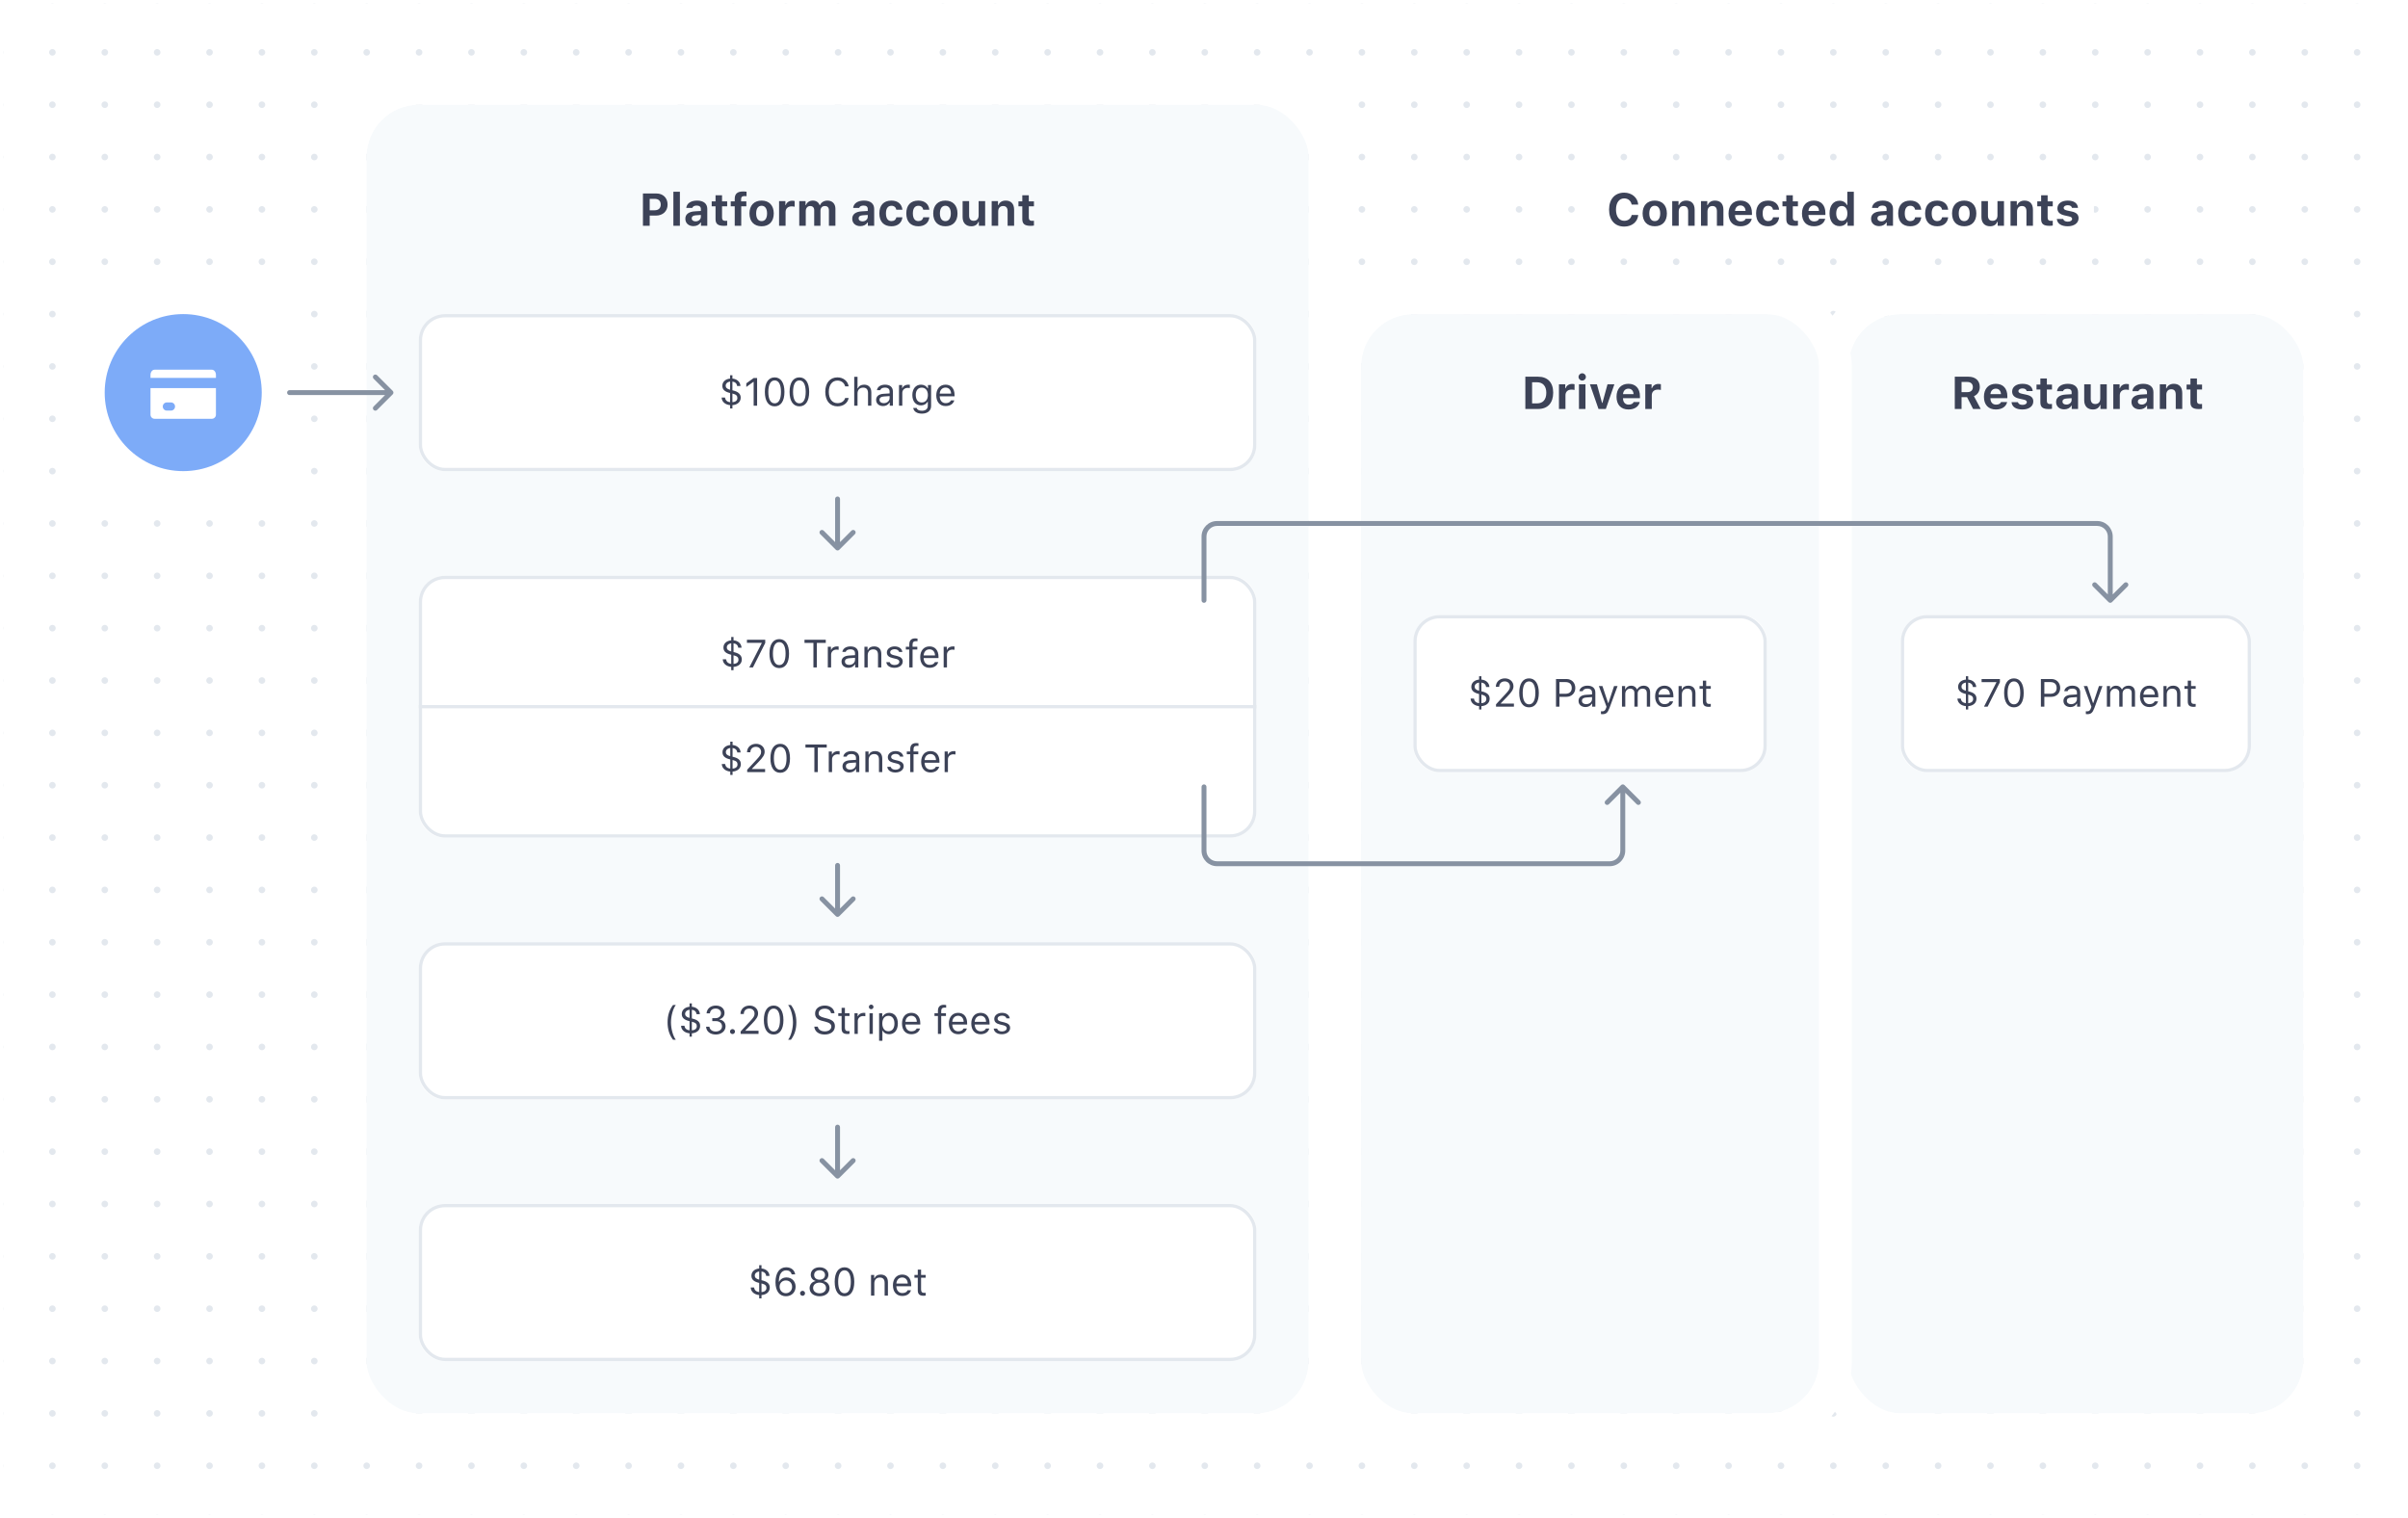 <svg width="736" height="464" viewBox="0 0 736 464" fill="none" xmlns="http://www.w3.org/2000/svg">
<rect x="0" y="0" width="736" height="464" fill="#333333" stroke="none"/>
<g clip-path="url(#clip0)">
<path d="M0 0H736V464H0V0Z" fill="white"/>
<path d="M0 0L736 -6.43432e-05" stroke="#E3E8EE" stroke-width="2" stroke-linecap="round" stroke-linejoin="round" stroke-dasharray="0.01 16"/>
<path d="M0 16L736 16" stroke="#E3E8EE" stroke-width="2" stroke-linecap="round" stroke-linejoin="round" stroke-dasharray="0.01 16"/>
<path d="M0 32L736 32" stroke="#E3E8EE" stroke-width="2" stroke-linecap="round" stroke-linejoin="round" stroke-dasharray="0.01 16"/>
<path d="M0 48L736 48" stroke="#E3E8EE" stroke-width="2" stroke-linecap="round" stroke-linejoin="round" stroke-dasharray="0.01 16"/>
<path d="M0 64L736 64" stroke="#E3E8EE" stroke-width="2" stroke-linecap="round" stroke-linejoin="round" stroke-dasharray="0.01 16"/>
<path d="M0 80L736 80" stroke="#E3E8EE" stroke-width="2" stroke-linecap="round" stroke-linejoin="round" stroke-dasharray="0.01 16"/>
<path d="M0 96L736 96" stroke="#E3E8EE" stroke-width="2" stroke-linecap="round" stroke-linejoin="round" stroke-dasharray="0.01 16"/>
<path d="M0 112L736 112" stroke="#E3E8EE" stroke-width="2" stroke-linecap="round" stroke-linejoin="round" stroke-dasharray="0.01 16"/>
<path d="M0 128L736 128" stroke="#E3E8EE" stroke-width="2" stroke-linecap="round" stroke-linejoin="round" stroke-dasharray="0.01 16"/>
<path d="M0 144L736 144" stroke="#E3E8EE" stroke-width="2" stroke-linecap="round" stroke-linejoin="round" stroke-dasharray="0.01 16"/>
<path d="M0 160L736 160" stroke="#E3E8EE" stroke-width="2" stroke-linecap="round" stroke-linejoin="round" stroke-dasharray="0.01 16"/>
<path d="M0 176L736 176" stroke="#E3E8EE" stroke-width="2" stroke-linecap="round" stroke-linejoin="round" stroke-dasharray="0.01 16"/>
<path d="M0 192L736 192" stroke="#E3E8EE" stroke-width="2" stroke-linecap="round" stroke-linejoin="round" stroke-dasharray="0.01 16"/>
<path d="M0 208L736 208" stroke="#E3E8EE" stroke-width="2" stroke-linecap="round" stroke-linejoin="round" stroke-dasharray="0.01 16"/>
<path d="M0 224L736 224" stroke="#E3E8EE" stroke-width="2" stroke-linecap="round" stroke-linejoin="round" stroke-dasharray="0.01 16"/>
<path d="M0 240L736 240" stroke="#E3E8EE" stroke-width="2" stroke-linecap="round" stroke-linejoin="round" stroke-dasharray="0.01 16"/>
<path d="M0 256L736 256" stroke="#E3E8EE" stroke-width="2" stroke-linecap="round" stroke-linejoin="round" stroke-dasharray="0.01 16"/>
<path d="M0 272L736 272" stroke="#E3E8EE" stroke-width="2" stroke-linecap="round" stroke-linejoin="round" stroke-dasharray="0.01 16"/>
<path d="M0 288L736 288" stroke="#E3E8EE" stroke-width="2" stroke-linecap="round" stroke-linejoin="round" stroke-dasharray="0.01 16"/>
<path d="M0 304L736 304" stroke="#E3E8EE" stroke-width="2" stroke-linecap="round" stroke-linejoin="round" stroke-dasharray="0.01 16"/>
<path d="M0 320L736 320" stroke="#E3E8EE" stroke-width="2" stroke-linecap="round" stroke-linejoin="round" stroke-dasharray="0.01 16"/>
<path d="M0 336L736 336" stroke="#E3E8EE" stroke-width="2" stroke-linecap="round" stroke-linejoin="round" stroke-dasharray="0.01 16"/>
<path d="M0 352L736 352" stroke="#E3E8EE" stroke-width="2" stroke-linecap="round" stroke-linejoin="round" stroke-dasharray="0.01 16"/>
<path d="M0 368L736 368" stroke="#E3E8EE" stroke-width="2" stroke-linecap="round" stroke-linejoin="round" stroke-dasharray="0.01 16"/>
<path d="M0 384L736 384" stroke="#E3E8EE" stroke-width="2" stroke-linecap="round" stroke-linejoin="round" stroke-dasharray="0.01 16"/>
<path d="M0 400L736 400" stroke="#E3E8EE" stroke-width="2" stroke-linecap="round" stroke-linejoin="round" stroke-dasharray="0.01 16"/>
<path d="M0 416L736 416" stroke="#E3E8EE" stroke-width="2" stroke-linecap="round" stroke-linejoin="round" stroke-dasharray="0.01 16"/>
<path d="M0 432L736 432" stroke="#E3E8EE" stroke-width="2" stroke-linecap="round" stroke-linejoin="round" stroke-dasharray="0.01 16"/>
<path d="M0 448L736 448" stroke="#E3E8EE" stroke-width="2" stroke-linecap="round" stroke-linejoin="round" stroke-dasharray="0.01 16"/>
<path d="M0 464L736 464" stroke="#E3E8EE" stroke-width="2" stroke-linecap="round" stroke-linejoin="round" stroke-dasharray="0.01 16"/>
<rect x="0.5" y="0.5" width="735" height="463" stroke="white"/>
</g>
<path d="M112 48C112 39.163 119.163 32 128 32H384C392.837 32 400 39.163 400 48V416C400 424.837 392.837 432 384 432H128C119.163 432 112 424.837 112 416V48Z" fill="#F7FAFC"/>
<rect x="107" y="27" width="298" height="410" rx="21" stroke="white" stroke-width="10"/>
<path d="M565 112C565 103.163 572.163 96 581 96H688C696.837 96 704 103.163 704 112V416C704 424.837 696.837 432 688 432H581C572.163 432 565 424.837 565 416V112Z" fill="#F7FAFC"/>
<rect x="560" y="91" width="149" height="346" rx="21" stroke="white" stroke-width="10"/>
<path d="M416 112C416 103.163 423.163 96 432 96H540C548.837 96 556 103.163 556 112V416C556 424.837 548.837 432 540 432H432C423.163 432 416 424.837 416 416V112Z" fill="#F7FAFC"/>
<rect x="411" y="91" width="150" height="346" rx="21" stroke="white" stroke-width="10"/>
<rect x="193" y="52" width="126" height="24" fill="#F7FAFC"/>
<path d="M196.514 59.136V69H198.578V65.89H200.526C202.604 65.89 204.047 64.536 204.047 62.526C204.047 60.489 202.659 59.136 200.629 59.136H196.514ZM198.578 60.776H200.082C201.271 60.776 201.948 61.385 201.948 62.533C201.948 63.654 201.258 64.269 200.075 64.269H198.578V60.776ZM205.817 69H207.807V58.596H205.817V69ZM211.942 69.116C212.92 69.116 213.74 68.699 214.13 68.002H214.253V69H216.181V63.859C216.181 62.253 215.053 61.31 213.057 61.31C211.163 61.31 209.885 62.178 209.755 63.559H211.587C211.751 63.087 212.229 62.834 212.947 62.834C213.768 62.834 214.219 63.21 214.219 63.859V64.481L212.394 64.591C210.521 64.7 209.475 65.493 209.475 66.853C209.475 68.228 210.493 69.116 211.942 69.116ZM212.599 67.66C211.908 67.66 211.423 67.311 211.423 66.731C211.423 66.177 211.84 65.856 212.694 65.801L214.219 65.698V66.259C214.219 67.052 213.521 67.66 212.599 67.66ZM218.703 59.676V61.542H217.527V63.053H218.703V66.97C218.703 68.433 219.428 69.027 221.26 69.027C221.643 69.027 222.012 68.986 222.258 68.939V67.469C222.066 67.489 221.93 67.503 221.67 67.503C220.993 67.503 220.692 67.189 220.692 66.512V63.053H222.258V61.542H220.692V59.676H218.703ZM224.568 69H226.558V63.053H228.116V61.542H226.517V60.906C226.517 60.25 226.804 59.929 227.583 59.929C227.843 59.929 228.048 59.949 228.178 59.97V58.596C227.891 58.555 227.556 58.52 227.152 58.52C225.334 58.52 224.568 59.273 224.568 60.77V61.542H223.352V63.053H224.568V69ZM232.785 69.157C235.103 69.157 236.497 67.694 236.497 65.233C236.497 62.793 235.082 61.31 232.785 61.31C230.488 61.31 229.073 62.8 229.073 65.233C229.073 67.688 230.468 69.157 232.785 69.157ZM232.785 67.585C231.719 67.585 231.117 66.724 231.117 65.233C231.117 63.757 231.726 62.889 232.785 62.889C233.838 62.889 234.453 63.757 234.453 65.233C234.453 66.724 233.845 67.585 232.785 67.585ZM238.124 69H240.113V64.789C240.113 63.73 240.858 63.08 241.945 63.08C242.267 63.08 242.731 63.135 242.889 63.19V61.44C242.718 61.385 242.383 61.351 242.109 61.351C241.152 61.351 240.373 61.918 240.175 62.67H240.052V61.474H238.124V69ZM244.29 69H246.279V64.461C246.279 63.6 246.833 62.971 247.612 62.971C248.392 62.971 248.856 63.435 248.856 64.242V69H250.771V64.372C250.771 63.559 251.29 62.971 252.097 62.971C252.938 62.971 253.354 63.422 253.354 64.331V69H255.344V63.832C255.344 62.28 254.407 61.31 252.903 61.31C251.851 61.31 250.982 61.863 250.634 62.697H250.511C250.21 61.836 249.485 61.31 248.426 61.31C247.435 61.31 246.648 61.836 246.341 62.697H246.218V61.474H244.29V69ZM262.952 69.116C263.93 69.116 264.75 68.699 265.14 68.002H265.263V69H267.19V63.859C267.19 62.253 266.062 61.31 264.066 61.31C262.173 61.31 260.895 62.178 260.765 63.559H262.597C262.761 63.087 263.239 62.834 263.957 62.834C264.777 62.834 265.229 63.21 265.229 63.859V64.481L263.403 64.591C261.53 64.7 260.484 65.493 260.484 66.853C260.484 68.228 261.503 69.116 262.952 69.116ZM263.608 67.66C262.918 67.66 262.433 67.311 262.433 66.731C262.433 66.177 262.85 65.856 263.704 65.801L265.229 65.698V66.259C265.229 67.052 264.531 67.66 263.608 67.66ZM275.817 64.099C275.653 62.417 274.457 61.31 272.461 61.31C270.103 61.31 268.776 62.738 268.776 65.22C268.776 67.728 270.109 69.157 272.461 69.157C274.423 69.157 275.653 68.077 275.817 66.423H273.958C273.808 67.175 273.274 67.578 272.461 67.578C271.395 67.578 270.786 66.737 270.786 65.22C270.786 63.723 271.388 62.895 272.461 62.895C273.309 62.895 273.821 63.374 273.958 64.099H275.817ZM284.048 64.099C283.884 62.417 282.688 61.31 280.691 61.31C278.333 61.31 277.007 62.738 277.007 65.22C277.007 67.728 278.34 69.157 280.691 69.157C282.653 69.157 283.884 68.077 284.048 66.423H282.188C282.038 67.175 281.505 67.578 280.691 67.578C279.625 67.578 279.017 66.737 279.017 65.22C279.017 63.723 279.618 62.895 280.691 62.895C281.539 62.895 282.052 63.374 282.188 64.099H284.048ZM288.949 69.157C291.267 69.157 292.661 67.694 292.661 65.233C292.661 62.793 291.246 61.31 288.949 61.31C286.652 61.31 285.237 62.8 285.237 65.233C285.237 67.688 286.632 69.157 288.949 69.157ZM288.949 67.585C287.883 67.585 287.281 66.724 287.281 65.233C287.281 63.757 287.89 62.889 288.949 62.889C290.002 62.889 290.617 63.757 290.617 65.233C290.617 66.724 290.009 67.585 288.949 67.585ZM301.11 61.474H299.121V65.821C299.121 66.853 298.588 67.489 297.597 67.489C296.681 67.489 296.209 66.949 296.209 65.883V61.474H294.22V66.375C294.22 68.125 295.231 69.157 296.858 69.157C298 69.157 298.704 68.665 299.06 67.79H299.183V69H301.11V61.474ZM303.106 69H305.096V64.645C305.096 63.627 305.663 62.971 306.586 62.971C307.529 62.971 307.974 63.524 307.974 64.584V69H309.963V64.133C309.963 62.335 309.061 61.31 307.386 61.31C306.271 61.31 305.506 61.836 305.157 62.684H305.034V61.474H303.106V69ZM312.465 59.676V61.542H311.289V63.053H312.465V66.97C312.465 68.433 313.189 69.027 315.021 69.027C315.404 69.027 315.773 68.986 316.02 68.939V67.469C315.828 67.489 315.691 67.503 315.432 67.503C314.755 67.503 314.454 67.189 314.454 66.512V63.053H316.02V61.542H314.454V59.676H312.465Z" fill="#3C4257"/>
<rect x="193" y="52" width="126" height="24" stroke="#F7FAFC" stroke-width="4"/>
<rect x="489" y="52" width="149" height="24" fill="white"/>
<path d="M496.439 69.253C498.818 69.253 500.555 67.811 500.726 65.705H498.716C498.518 66.792 497.629 67.489 496.446 67.489C494.888 67.489 493.924 66.177 493.924 64.064C493.924 61.952 494.888 60.64 496.439 60.64C497.615 60.64 498.511 61.392 498.709 62.533H500.719C500.568 60.414 498.777 58.883 496.439 58.883C493.575 58.883 491.812 60.858 491.812 64.064C491.812 67.27 493.582 69.253 496.439 69.253ZM505.771 69.157C508.088 69.157 509.482 67.694 509.482 65.233C509.482 62.793 508.067 61.31 505.771 61.31C503.474 61.31 502.059 62.8 502.059 65.233C502.059 67.688 503.453 69.157 505.771 69.157ZM505.771 67.585C504.704 67.585 504.103 66.724 504.103 65.233C504.103 63.757 504.711 62.889 505.771 62.889C506.823 62.889 507.438 63.757 507.438 65.233C507.438 66.724 506.83 67.585 505.771 67.585ZM511.109 69H513.099V64.645C513.099 63.627 513.666 62.971 514.589 62.971C515.532 62.971 515.977 63.524 515.977 64.584V69H517.966V64.133C517.966 62.335 517.063 61.31 515.389 61.31C514.274 61.31 513.509 61.836 513.16 62.684H513.037V61.474H511.109V69ZM519.9 69H521.89V64.645C521.89 63.627 522.457 62.971 523.38 62.971C524.323 62.971 524.768 63.524 524.768 64.584V69H526.757V64.133C526.757 62.335 525.854 61.31 524.18 61.31C523.065 61.31 522.3 61.836 521.951 62.684H521.828V61.474H519.9V69ZM533.565 66.874C533.354 67.387 532.813 67.674 532.027 67.674C530.988 67.674 530.332 66.956 530.305 65.808V65.705H535.479V65.11C535.479 62.731 534.167 61.31 531.945 61.31C529.703 61.31 528.322 62.827 528.322 65.274C528.322 67.708 529.676 69.157 531.973 69.157C533.818 69.157 535.124 68.275 535.418 66.874H533.565ZM531.952 62.793C532.882 62.793 533.483 63.435 533.524 64.468H530.312C530.38 63.456 531.029 62.793 531.952 62.793ZM543.785 64.099C543.621 62.417 542.425 61.31 540.429 61.31C538.07 61.31 536.744 62.738 536.744 65.22C536.744 67.728 538.077 69.157 540.429 69.157C542.391 69.157 543.621 68.077 543.785 66.423H541.926C541.775 67.175 541.242 67.578 540.429 67.578C539.362 67.578 538.754 66.737 538.754 65.22C538.754 63.723 539.355 62.895 540.429 62.895C541.276 62.895 541.789 63.374 541.926 64.099H543.785ZM545.979 59.676V61.542H544.804V63.053H545.979V66.97C545.979 68.433 546.704 69.027 548.536 69.027C548.919 69.027 549.288 68.986 549.534 68.939V67.469C549.343 67.489 549.206 67.503 548.946 67.503C548.27 67.503 547.969 67.189 547.969 66.512V63.053H549.534V61.542H547.969V59.676H545.979ZM556.015 66.874C555.803 67.387 555.263 67.674 554.477 67.674C553.438 67.674 552.781 66.956 552.754 65.808V65.705H557.929V65.11C557.929 62.731 556.616 61.31 554.395 61.31C552.152 61.31 550.771 62.827 550.771 65.274C550.771 67.708 552.125 69.157 554.422 69.157C556.268 69.157 557.573 68.275 557.867 66.874H556.015ZM554.401 62.793C555.331 62.793 555.933 63.435 555.974 64.468H552.761C552.829 63.456 553.479 62.793 554.401 62.793ZM562.263 69.116C563.309 69.116 564.163 68.631 564.566 67.817H564.689V69H566.617V58.596H564.628V62.677H564.512C564.122 61.843 563.281 61.351 562.263 61.351C560.369 61.351 559.193 62.834 559.193 65.227C559.193 67.626 560.362 69.116 562.263 69.116ZM562.939 62.964C563.999 62.964 564.648 63.832 564.648 65.24C564.648 66.648 564.006 67.51 562.939 67.51C561.873 67.51 561.237 66.655 561.237 65.233C561.237 63.818 561.88 62.964 562.939 62.964ZM574.355 69.116C575.333 69.116 576.153 68.699 576.543 68.002H576.666V69H578.594V63.859C578.594 62.253 577.466 61.31 575.47 61.31C573.576 61.31 572.298 62.178 572.168 63.559H574C574.164 63.087 574.643 62.834 575.36 62.834C576.181 62.834 576.632 63.21 576.632 63.859V64.481L574.807 64.591C572.934 64.7 571.888 65.493 571.888 66.853C571.888 68.228 572.906 69.116 574.355 69.116ZM575.012 67.66C574.321 67.66 573.836 67.311 573.836 66.731C573.836 66.177 574.253 65.856 575.107 65.801L576.632 65.698V66.259C576.632 67.052 575.935 67.66 575.012 67.66ZM587.221 64.099C587.057 62.417 585.86 61.31 583.864 61.31C581.506 61.31 580.18 62.738 580.18 65.22C580.18 67.728 581.513 69.157 583.864 69.157C585.826 69.157 587.057 68.077 587.221 66.423H585.361C585.211 67.175 584.678 67.578 583.864 67.578C582.798 67.578 582.189 66.737 582.189 65.22C582.189 63.723 582.791 62.895 583.864 62.895C584.712 62.895 585.225 63.374 585.361 64.099H587.221ZM595.451 64.099C595.287 62.417 594.091 61.31 592.095 61.31C589.736 61.31 588.41 62.738 588.41 65.22C588.41 67.728 589.743 69.157 592.095 69.157C594.057 69.157 595.287 68.077 595.451 66.423H593.592C593.441 67.175 592.908 67.578 592.095 67.578C591.028 67.578 590.42 66.737 590.42 65.22C590.42 63.723 591.021 62.895 592.095 62.895C592.942 62.895 593.455 63.374 593.592 64.099H595.451ZM600.353 69.157C602.67 69.157 604.064 67.694 604.064 65.233C604.064 62.793 602.649 61.31 600.353 61.31C598.056 61.31 596.641 62.8 596.641 65.233C596.641 67.688 598.035 69.157 600.353 69.157ZM600.353 67.585C599.286 67.585 598.685 66.724 598.685 65.233C598.685 63.757 599.293 62.889 600.353 62.889C601.405 62.889 602.021 63.757 602.021 65.233C602.021 66.724 601.412 67.585 600.353 67.585ZM612.514 61.474H610.524V65.821C610.524 66.853 609.991 67.489 609 67.489C608.084 67.489 607.612 66.949 607.612 65.883V61.474H605.623V66.375C605.623 68.125 606.635 69.157 608.262 69.157C609.403 69.157 610.107 68.665 610.463 67.79H610.586V69H612.514V61.474ZM614.51 69H616.499V64.645C616.499 63.627 617.066 62.971 617.989 62.971C618.933 62.971 619.377 63.524 619.377 64.584V69H621.366V64.133C621.366 62.335 620.464 61.31 618.789 61.31C617.675 61.31 616.909 61.836 616.561 62.684H616.438V61.474H614.51V69ZM623.868 59.676V61.542H622.692V63.053H623.868V66.97C623.868 68.433 624.593 69.027 626.425 69.027C626.808 69.027 627.177 68.986 627.423 68.939V67.469C627.231 67.489 627.095 67.503 626.835 67.503C626.158 67.503 625.857 67.189 625.857 66.512V63.053H627.423V61.542H625.857V59.676H623.868ZM628.845 63.668C628.845 64.823 629.556 65.514 631.019 65.835L632.386 66.143C633.049 66.293 633.336 66.525 633.336 66.908C633.336 67.407 632.803 67.749 632.03 67.749C631.237 67.749 630.752 67.441 630.602 66.922H628.66C628.797 68.344 630 69.157 631.989 69.157C633.965 69.157 635.312 68.186 635.312 66.696C635.312 65.575 634.655 64.96 633.192 64.639L631.777 64.331C631.08 64.174 630.759 63.935 630.759 63.552C630.759 63.06 631.285 62.725 631.996 62.725C632.734 62.725 633.192 63.032 633.295 63.531H635.134C635.024 62.109 633.896 61.31 631.982 61.31C630.103 61.31 628.845 62.26 628.845 63.668Z" fill="#3C4257"/>
<rect x="489" y="52" width="149" height="24" stroke="white" stroke-width="4"/>
<rect x="463" y="108" width="47" height="24" fill="#F7FAFC"/>
<path d="M466.218 115.136V125H470.101C473.054 125 474.729 123.195 474.729 120.003C474.729 116.906 473.033 115.136 470.101 115.136H466.218ZM468.282 116.838H469.772C471.563 116.838 472.623 118 472.623 120.037C472.623 122.149 471.598 123.298 469.772 123.298H468.282V116.838ZM476.492 125H478.481V120.789C478.481 119.729 479.227 119.08 480.313 119.08C480.635 119.08 481.1 119.135 481.257 119.189V117.439C481.086 117.385 480.751 117.351 480.478 117.351C479.521 117.351 478.741 117.918 478.543 118.67H478.42V117.474H476.492V125ZM483.602 116.318C484.217 116.318 484.723 115.826 484.723 115.211C484.723 114.589 484.217 114.097 483.602 114.097C482.986 114.097 482.474 114.589 482.474 115.211C482.474 115.826 482.986 116.318 483.602 116.318ZM482.604 125H484.593V117.474H482.604V125ZM493.425 117.474H491.326L489.781 123.134H489.658L488.1 117.474H485.96L488.578 125H490.82L493.425 117.474ZM499.331 122.874C499.119 123.387 498.579 123.674 497.793 123.674C496.754 123.674 496.098 122.956 496.07 121.808V121.705H501.245V121.11C501.245 118.731 499.933 117.31 497.711 117.31C495.469 117.31 494.088 118.827 494.088 121.274C494.088 123.708 495.441 125.157 497.738 125.157C499.584 125.157 500.89 124.275 501.184 122.874H499.331ZM497.718 118.793C498.647 118.793 499.249 119.436 499.29 120.468H496.077C496.146 119.456 496.795 118.793 497.718 118.793ZM502.879 125H504.868V120.789C504.868 119.729 505.613 119.08 506.7 119.08C507.021 119.08 507.486 119.135 507.644 119.189V117.439C507.473 117.385 507.138 117.351 506.864 117.351C505.907 117.351 505.128 117.918 504.93 118.67H504.807V117.474H502.879V125Z" fill="#3C4257"/>
<rect x="463" y="108" width="47" height="24" stroke="#F7FAFC" stroke-width="4"/>
<rect x="594" y="108" width="82" height="24" fill="#F7FAFC"/>
<path d="M599.542 121.391H601.23L603.069 125H605.407L603.329 121.083C604.464 120.639 605.12 119.545 605.12 118.28C605.12 116.332 603.787 115.136 601.62 115.136H597.478V125H599.542V121.391ZM599.542 116.749H601.333C602.358 116.749 603.001 117.351 603.001 118.308C603.001 119.285 602.393 119.853 601.354 119.853H599.542V116.749ZM611.628 122.874C611.416 123.387 610.876 123.674 610.09 123.674C609.051 123.674 608.395 122.956 608.367 121.808V121.705H613.542V121.11C613.542 118.731 612.229 117.31 610.008 117.31C607.766 117.31 606.385 118.827 606.385 121.274C606.385 123.708 607.738 125.157 610.035 125.157C611.881 125.157 613.187 124.275 613.48 122.874H611.628ZM610.015 118.793C610.944 118.793 611.546 119.436 611.587 120.468H608.374C608.442 119.456 609.092 118.793 610.015 118.793ZM615.005 119.668C615.005 120.823 615.716 121.514 617.179 121.835L618.546 122.143C619.209 122.293 619.496 122.525 619.496 122.908C619.496 123.407 618.963 123.749 618.19 123.749C617.397 123.749 616.912 123.441 616.762 122.922H614.82C614.957 124.344 616.16 125.157 618.149 125.157C620.125 125.157 621.472 124.187 621.472 122.696C621.472 121.575 620.815 120.96 619.353 120.639L617.938 120.331C617.24 120.174 616.919 119.935 616.919 119.552C616.919 119.06 617.445 118.725 618.156 118.725C618.895 118.725 619.353 119.032 619.455 119.531H621.294C621.185 118.109 620.057 117.31 618.143 117.31C616.263 117.31 615.005 118.26 615.005 119.668ZM623.632 115.676V117.542H622.456V119.053H623.632V122.97C623.632 124.433 624.356 125.027 626.188 125.027C626.571 125.027 626.94 124.986 627.187 124.938V123.469C626.995 123.489 626.858 123.503 626.599 123.503C625.922 123.503 625.621 123.188 625.621 122.512V119.053H627.187V117.542H625.621V115.676H623.632ZM630.912 125.116C631.89 125.116 632.71 124.699 633.1 124.002H633.223V125H635.15V119.859C635.15 118.253 634.022 117.31 632.026 117.31C630.133 117.31 628.854 118.178 628.725 119.559H630.557C630.721 119.087 631.199 118.834 631.917 118.834C632.737 118.834 633.188 119.21 633.188 119.859V120.481L631.363 120.591C629.49 120.7 628.444 121.493 628.444 122.854C628.444 124.228 629.463 125.116 630.912 125.116ZM631.568 123.66C630.878 123.66 630.393 123.312 630.393 122.73C630.393 122.177 630.81 121.855 631.664 121.801L633.188 121.698V122.259C633.188 123.052 632.491 123.66 631.568 123.66ZM643.928 117.474H641.938V121.821C641.938 122.854 641.405 123.489 640.414 123.489C639.498 123.489 639.026 122.949 639.026 121.883V117.474H637.037V122.375C637.037 124.125 638.049 125.157 639.676 125.157C640.817 125.157 641.521 124.665 641.877 123.79H642V125H643.928V117.474ZM645.924 125H647.913V120.789C647.913 119.729 648.658 119.08 649.745 119.08C650.066 119.08 650.531 119.135 650.688 119.189V117.439C650.518 117.385 650.183 117.351 649.909 117.351C648.952 117.351 648.173 117.918 647.975 118.67H647.852V117.474H645.924V125ZM653.949 125.116C654.927 125.116 655.747 124.699 656.137 124.002H656.26V125H658.188V119.859C658.188 118.253 657.06 117.31 655.063 117.31C653.17 117.31 651.892 118.178 651.762 119.559H653.594C653.758 119.087 654.236 118.834 654.954 118.834C655.774 118.834 656.226 119.21 656.226 119.859V120.481L654.4 120.591C652.527 120.7 651.481 121.493 651.481 122.854C651.481 124.228 652.5 125.116 653.949 125.116ZM654.605 123.66C653.915 123.66 653.43 123.312 653.43 122.73C653.43 122.177 653.847 121.855 654.701 121.801L656.226 121.698V122.259C656.226 123.052 655.528 123.66 654.605 123.66ZM660.143 125H662.132V120.646C662.132 119.627 662.699 118.971 663.622 118.971C664.565 118.971 665.01 119.524 665.01 120.584V125H666.999V120.133C666.999 118.335 666.097 117.31 664.422 117.31C663.308 117.31 662.542 117.836 662.193 118.684H662.07V117.474H660.143V125ZM669.501 115.676V117.542H668.325V119.053H669.501V122.97C669.501 124.433 670.226 125.027 672.058 125.027C672.44 125.027 672.81 124.986 673.056 124.938V123.469C672.864 123.489 672.728 123.503 672.468 123.503C671.791 123.503 671.49 123.188 671.49 122.512V119.053H673.056V117.542H671.49V115.676H669.501Z" fill="#3C4257"/>
<rect x="594" y="108" width="82" height="24" stroke="#F7FAFC" stroke-width="4"/>
<path d="M32 104C32 99.582 35.582 96 40 96H72C76.418 96 80 99.582 80 104V136C80 140.418 76.418 144 72 144H40C35.582 144 32 140.418 32 136V104Z" fill="white"/>
<path d="M56 150C72.569 150 86 136.569 86 120C86 103.431 72.569 90 56 90C39.431 90 26 103.431 26 120C26 136.569 39.431 150 56 150Z" fill="#7DABF8" stroke="white" stroke-width="12"/>
<path fill-rule="evenodd" clip-rule="evenodd" d="M66 115.5H46V114.562C46 113.7 46.56 113 47.25 113H64.75C65.44 113 66 113.7 66 114.562V115.5ZM66 118.625V126.75C66 127.44 65.44 128 64.75 128H47.25C46.56 128 46 127.44 46 126.75V118.625H66ZM51 123C50.31 123 49.75 123.56 49.75 124.25C49.75 124.94 50.31 125.5 51 125.5H52.25C52.94 125.5 53.5 124.94 53.5 124.25C53.5 123.56 52.94 123 52.25 123H51Z" fill="white"/>
<path d="M128 104C128 99.582 131.582 96 136 96H376C380.418 96 384 99.582 384 104V136C384 140.418 380.418 144 376 144H136C131.582 144 128 140.418 128 136V104Z" fill="white"/>
<path d="M223.158 124.85H223.861V123.836C225.244 123.73 226.393 122.963 226.393 121.551C226.393 120.32 225.549 119.699 224.043 119.336L223.861 119.295V116.629C224.652 116.729 225.215 117.191 225.291 117.982H226.311C226.27 116.688 225.215 115.832 223.861 115.709V114.695H223.158V115.715C221.77 115.838 220.779 116.67 220.779 117.93C220.779 119.084 221.564 119.734 223.023 120.086L223.158 120.121V122.916C222.145 122.805 221.693 122.248 221.588 121.516H220.568C220.609 122.881 221.764 123.707 223.158 123.83V124.85ZM221.799 117.859C221.799 117.291 222.268 116.752 223.158 116.635V119.125C222.15 118.879 221.799 118.434 221.799 117.859ZM223.896 120.297C225.057 120.578 225.373 120.988 225.373 121.633C225.373 122.307 224.951 122.84 223.861 122.922V120.291L223.896 120.297ZM230.354 124H231.408V115.545H230.359L228.109 117.162V118.275L230.26 116.717H230.354V124ZM236.775 124.199C238.674 124.199 239.764 122.594 239.764 119.787C239.764 116.986 238.656 115.346 236.775 115.346C234.883 115.346 233.775 116.98 233.775 119.77C233.775 122.582 234.871 124.199 236.775 124.199ZM236.775 123.279C235.527 123.279 234.836 122.031 234.836 119.77C234.836 117.537 235.539 116.271 236.775 116.271C238.012 116.271 238.703 117.525 238.703 119.77C238.703 122.037 238.023 123.279 236.775 123.279ZM244.334 124.199C246.232 124.199 247.322 122.594 247.322 119.787C247.322 116.986 246.215 115.346 244.334 115.346C242.441 115.346 241.334 116.98 241.334 119.77C241.334 122.582 242.43 124.199 244.334 124.199ZM244.334 123.279C243.086 123.279 242.395 122.031 242.395 119.77C242.395 117.537 243.098 116.271 244.334 116.271C245.57 116.271 246.262 117.525 246.262 119.77C246.262 122.037 245.582 123.279 244.334 123.279ZM255.977 124.199C257.775 124.199 259.111 123.197 259.393 121.645H258.32C258.051 122.623 257.154 123.227 255.977 123.227C254.348 123.227 253.328 121.896 253.328 119.775C253.328 117.654 254.348 116.318 255.971 116.318C257.137 116.318 258.039 117.004 258.32 118.094H259.393C259.141 116.465 257.752 115.346 255.971 115.346C253.674 115.346 252.244 117.045 252.244 119.775C252.244 122.5 253.68 124.199 255.977 124.199ZM261.092 124H262.1V120.262C262.1 119.195 262.721 118.48 263.852 118.48C264.807 118.48 265.311 119.037 265.311 120.156V124H266.318V119.91C266.318 118.428 265.475 117.572 264.139 117.572C263.172 117.572 262.51 117.982 262.193 118.68H262.1V115.176H261.092V124ZM269.916 124.111C270.76 124.111 271.451 123.742 271.861 123.068H271.955V124H272.916V119.676C272.916 118.363 272.055 117.572 270.514 117.572C269.166 117.572 268.17 118.24 268.035 119.254H269.055C269.195 118.756 269.723 118.469 270.479 118.469C271.422 118.469 271.908 118.896 271.908 119.676V120.25L270.086 120.361C268.615 120.449 267.783 121.1 267.783 122.23C267.783 123.385 268.691 124.111 269.916 124.111ZM270.104 123.227C269.371 123.227 268.826 122.852 268.826 122.207C268.826 121.574 269.248 121.24 270.209 121.176L271.908 121.064V121.645C271.908 122.547 271.141 123.227 270.104 123.227ZM274.779 124H275.787V120.086C275.787 119.195 276.484 118.551 277.445 118.551C277.645 118.551 278.008 118.586 278.09 118.609V117.602C277.961 117.584 277.75 117.572 277.586 117.572C276.748 117.572 276.021 118.006 275.834 118.621H275.74V117.684H274.779V124ZM281.775 126.426C283.498 126.426 284.588 125.523 284.588 124.111V117.684H283.627V118.686H283.533C283.17 118.006 282.391 117.572 281.506 117.572C279.883 117.572 278.857 118.855 278.857 120.748C278.857 122.641 279.871 123.906 281.506 123.906C282.373 123.906 283.088 123.514 283.486 122.816H283.58V124.059C283.58 124.99 282.906 125.547 281.775 125.547C280.867 125.547 280.305 125.213 280.193 124.697H279.127C279.279 125.74 280.252 126.426 281.775 126.426ZM281.729 123.016C280.557 123.016 279.9 122.125 279.9 120.748C279.9 119.371 280.557 118.48 281.729 118.48C282.895 118.48 283.604 119.371 283.604 120.748C283.604 122.125 282.9 123.016 281.729 123.016ZM290.67 122.365C290.406 122.922 289.855 123.221 289.041 123.221C287.969 123.221 287.271 122.43 287.219 121.182V121.135H291.76V120.748C291.76 118.785 290.723 117.572 289.018 117.572C287.283 117.572 286.17 118.861 286.17 120.848C286.17 122.846 287.266 124.111 289.018 124.111C290.4 124.111 291.385 123.443 291.678 122.365H290.67ZM289.006 118.463C290.008 118.463 290.676 119.201 290.699 120.32H287.219C287.295 119.201 287.998 118.463 289.006 118.463Z" fill="#3C4257"/>
<rect x="128.5" y="96.5" width="255" height="47" rx="7.5" stroke="#E3E8EE"/>
<path d="M128 184C128 179.582 131.582 176 136 176H376C380.418 176 384 179.582 384 184V248C384 252.418 380.418 256 376 256H136C131.582 256 128 252.418 128 248V184Z" fill="white"/>
<path d="M223.205 236.85H223.908V235.836C225.291 235.73 226.439 234.963 226.439 233.551C226.439 232.32 225.596 231.699 224.09 231.336L223.908 231.295V228.629C224.699 228.729 225.262 229.191 225.338 229.982H226.357C226.316 228.688 225.262 227.832 223.908 227.709V226.695H223.205V227.715C221.816 227.838 220.826 228.67 220.826 229.93C220.826 231.084 221.611 231.734 223.07 232.086L223.205 232.121V234.916C222.191 234.805 221.74 234.248 221.635 233.516H220.615C220.656 234.881 221.811 235.707 223.205 235.83V236.85ZM221.846 229.859C221.846 229.291 222.314 228.752 223.205 228.635V231.125C222.197 230.879 221.846 230.434 221.846 229.859ZM223.943 232.297C225.104 232.578 225.42 232.988 225.42 233.633C225.42 234.307 224.998 234.84 223.908 234.922V232.291L223.943 232.297ZM228.326 229.93H229.346C229.346 228.928 230.02 228.266 231.033 228.266C232.029 228.266 232.633 228.934 232.633 229.83C232.633 230.574 232.316 231.014 231.238 232.18L228.379 235.273V236H233.852V235.051H229.844V234.957L231.766 232.971C233.289 231.395 233.711 230.691 233.711 229.719C233.711 228.348 232.58 227.346 231.104 227.346C229.486 227.346 228.326 228.424 228.326 229.93ZM238.475 236.199C240.373 236.199 241.463 234.594 241.463 231.787C241.463 228.986 240.355 227.346 238.475 227.346C236.582 227.346 235.475 228.98 235.475 231.77C235.475 234.582 236.57 236.199 238.475 236.199ZM238.475 235.279C237.227 235.279 236.535 234.031 236.535 231.77C236.535 229.537 237.238 228.271 238.475 228.271C239.711 228.271 240.402 229.525 240.402 231.77C240.402 234.037 239.723 235.279 238.475 235.279ZM249.965 236V228.494H252.689V227.545H246.186V228.494H248.91V236H249.965ZM253.311 236H254.318V232.086C254.318 231.195 255.016 230.551 255.977 230.551C256.176 230.551 256.539 230.586 256.621 230.609V229.602C256.492 229.584 256.281 229.572 256.117 229.572C255.279 229.572 254.553 230.006 254.365 230.621H254.271V229.684H253.311V236ZM259.639 236.111C260.482 236.111 261.174 235.742 261.584 235.068H261.678V236H262.639V231.676C262.639 230.363 261.777 229.572 260.236 229.572C258.889 229.572 257.893 230.24 257.758 231.254H258.777C258.918 230.756 259.445 230.469 260.201 230.469C261.145 230.469 261.631 230.896 261.631 231.676V232.25L259.809 232.361C258.338 232.449 257.506 233.1 257.506 234.23C257.506 235.385 258.414 236.111 259.639 236.111ZM259.826 235.227C259.094 235.227 258.549 234.852 258.549 234.207C258.549 233.574 258.971 233.24 259.932 233.176L261.631 233.064V233.645C261.631 234.547 260.863 235.227 259.826 235.227ZM264.502 236H265.51V232.262C265.51 231.154 266.16 230.48 267.168 230.48C268.176 230.48 268.656 231.02 268.656 232.156V236H269.664V231.91C269.664 230.41 268.873 229.572 267.455 229.572C266.488 229.572 265.873 229.982 265.557 230.68H265.463V229.684H264.502V236ZM271.363 231.412C271.363 232.326 271.902 232.836 273.086 233.123L274.17 233.387C274.844 233.551 275.172 233.844 275.172 234.277C275.172 234.857 274.562 235.262 273.713 235.262C272.904 235.262 272.4 234.922 272.23 234.389H271.193C271.305 235.438 272.271 236.111 273.678 236.111C275.113 236.111 276.209 235.332 276.209 234.201C276.209 233.293 275.635 232.777 274.445 232.49L273.473 232.256C272.729 232.074 272.377 231.805 272.377 231.371C272.377 230.809 272.963 230.428 273.713 230.428C274.475 230.428 274.967 230.762 275.102 231.266H276.098C275.963 230.229 275.043 229.572 273.719 229.572C272.377 229.572 271.363 230.363 271.363 231.412ZM278.213 236H279.221V230.527H280.668V229.684H279.221V229.01C279.221 228.318 279.525 227.967 280.252 227.967C280.434 227.967 280.604 227.973 280.727 227.996V227.176C280.516 227.135 280.293 227.117 280.047 227.117C278.846 227.117 278.213 227.721 278.213 228.98V229.684H277.164V230.527H278.213V236ZM286.053 234.365C285.789 234.922 285.238 235.221 284.424 235.221C283.352 235.221 282.654 234.43 282.602 233.182V233.135H287.143V232.748C287.143 230.785 286.105 229.572 284.4 229.572C282.666 229.572 281.553 230.861 281.553 232.848C281.553 234.846 282.648 236.111 284.4 236.111C285.783 236.111 286.768 235.443 287.061 234.365H286.053ZM284.389 230.463C285.391 230.463 286.059 231.201 286.082 232.32H282.602C282.678 231.201 283.381 230.463 284.389 230.463ZM288.725 236H289.732V232.086C289.732 231.195 290.43 230.551 291.391 230.551C291.59 230.551 291.953 230.586 292.035 230.609V229.602C291.906 229.584 291.695 229.572 291.531 229.572C290.693 229.572 289.967 230.006 289.779 230.621H289.686V229.684H288.725V236Z" fill="#3C4257"/>
<path d="M128 216L384 216" stroke="#E3E8EE"/>
<path d="M223.498 204.85H224.201V203.836C225.584 203.73 226.732 202.963 226.732 201.551C226.732 200.32 225.889 199.699 224.383 199.336L224.201 199.295V196.629C224.992 196.729 225.555 197.191 225.631 197.982H226.65C226.609 196.688 225.555 195.832 224.201 195.709V194.695H223.498V195.715C222.109 195.838 221.119 196.67 221.119 197.93C221.119 199.084 221.904 199.734 223.363 200.086L223.498 200.121V202.916C222.484 202.805 222.033 202.248 221.928 201.516H220.908C220.949 202.881 222.104 203.707 223.498 203.83V204.85ZM222.139 197.859C222.139 197.291 222.607 196.752 223.498 196.635V199.125C222.49 198.879 222.139 198.434 222.139 197.859ZM224.236 200.297C225.396 200.578 225.713 200.988 225.713 201.633C225.713 202.307 225.291 202.84 224.201 202.922V200.291L224.236 200.297ZM229.023 204H230.131L233.893 196.523V195.545H228.297V196.488H232.82V196.57L229.023 204ZM238.182 204.199C240.08 204.199 241.17 202.594 241.17 199.787C241.17 196.986 240.062 195.346 238.182 195.346C236.289 195.346 235.182 196.98 235.182 199.77C235.182 202.582 236.277 204.199 238.182 204.199ZM238.182 203.279C236.934 203.279 236.242 202.031 236.242 199.77C236.242 197.537 236.945 196.271 238.182 196.271C239.418 196.271 240.109 197.525 240.109 199.77C240.109 202.037 239.43 203.279 238.182 203.279ZM249.672 204V196.494H252.396V195.545H245.893V196.494H248.617V204H249.672ZM253.018 204H254.025V200.086C254.025 199.195 254.723 198.551 255.684 198.551C255.883 198.551 256.246 198.586 256.328 198.609V197.602C256.199 197.584 255.988 197.572 255.824 197.572C254.986 197.572 254.26 198.006 254.072 198.621H253.979V197.684H253.018V204ZM259.346 204.111C260.189 204.111 260.881 203.742 261.291 203.068H261.385V204H262.346V199.676C262.346 198.363 261.484 197.572 259.943 197.572C258.596 197.572 257.6 198.24 257.465 199.254H258.484C258.625 198.756 259.152 198.469 259.908 198.469C260.852 198.469 261.338 198.896 261.338 199.676V200.25L259.516 200.361C258.045 200.449 257.213 201.1 257.213 202.23C257.213 203.385 258.121 204.111 259.346 204.111ZM259.533 203.227C258.801 203.227 258.256 202.852 258.256 202.207C258.256 201.574 258.678 201.24 259.639 201.176L261.338 201.064V201.645C261.338 202.547 260.57 203.227 259.533 203.227ZM264.209 204H265.217V200.262C265.217 199.154 265.867 198.48 266.875 198.48C267.883 198.48 268.363 199.02 268.363 200.156V204H269.371V199.91C269.371 198.41 268.58 197.572 267.162 197.572C266.195 197.572 265.58 197.982 265.264 198.68H265.17V197.684H264.209V204ZM271.07 199.412C271.07 200.326 271.609 200.836 272.793 201.123L273.877 201.387C274.551 201.551 274.879 201.844 274.879 202.277C274.879 202.857 274.27 203.262 273.42 203.262C272.611 203.262 272.107 202.922 271.938 202.389H270.9C271.012 203.438 271.979 204.111 273.385 204.111C274.82 204.111 275.916 203.332 275.916 202.201C275.916 201.293 275.342 200.777 274.152 200.49L273.18 200.256C272.436 200.074 272.084 199.805 272.084 199.371C272.084 198.809 272.67 198.428 273.42 198.428C274.182 198.428 274.674 198.762 274.809 199.266H275.805C275.67 198.229 274.75 197.572 273.426 197.572C272.084 197.572 271.07 198.363 271.07 199.412ZM277.92 204H278.928V198.527H280.375V197.684H278.928V197.01C278.928 196.318 279.232 195.967 279.959 195.967C280.141 195.967 280.311 195.973 280.434 195.996V195.176C280.223 195.135 280 195.117 279.754 195.117C278.553 195.117 277.92 195.721 277.92 196.98V197.684H276.871V198.527H277.92V204ZM285.76 202.365C285.496 202.922 284.945 203.221 284.131 203.221C283.059 203.221 282.361 202.43 282.309 201.182V201.135H286.85V200.748C286.85 198.785 285.812 197.572 284.107 197.572C282.373 197.572 281.26 198.861 281.26 200.848C281.26 202.846 282.355 204.111 284.107 204.111C285.49 204.111 286.475 203.443 286.768 202.365H285.76ZM284.096 198.463C285.098 198.463 285.766 199.201 285.789 200.32H282.309C282.385 199.201 283.088 198.463 284.096 198.463ZM288.432 204H289.439V200.086C289.439 199.195 290.137 198.551 291.098 198.551C291.297 198.551 291.66 198.586 291.742 198.609V197.602C291.613 197.584 291.402 197.572 291.238 197.572C290.4 197.572 289.674 198.006 289.486 198.621H289.393V197.684H288.432V204Z" fill="#3C4257"/>
<rect x="128.5" y="176.5" width="255" height="79" rx="7.5" stroke="#E3E8EE"/>
<path d="M432 196C432 191.582 435.582 188 440 188H532C536.418 188 540 191.582 540 196V228C540 232.418 536.418 236 532 236H440C435.582 236 432 232.418 432 228V196Z" fill="white"/>
<path d="M452.08 216.85H452.783V215.836C454.166 215.73 455.314 214.963 455.314 213.551C455.314 212.32 454.471 211.699 452.965 211.336L452.783 211.295V208.629C453.574 208.729 454.137 209.191 454.213 209.982H455.232C455.191 208.688 454.137 207.832 452.783 207.709V206.695H452.08V207.715C450.691 207.838 449.701 208.67 449.701 209.93C449.701 211.084 450.486 211.734 451.945 212.086L452.08 212.121V214.916C451.066 214.805 450.615 214.248 450.51 213.516H449.49C449.531 214.881 450.686 215.707 452.08 215.83V216.85ZM450.721 209.859C450.721 209.291 451.189 208.752 452.08 208.635V211.125C451.072 210.879 450.721 210.434 450.721 209.859ZM452.818 212.297C453.979 212.578 454.295 212.988 454.295 213.633C454.295 214.307 453.873 214.84 452.783 214.922V212.291L452.818 212.297ZM457.201 209.93H458.221C458.221 208.928 458.895 208.266 459.908 208.266C460.904 208.266 461.508 208.934 461.508 209.83C461.508 210.574 461.191 211.014 460.113 212.18L457.254 215.273V216H462.727V215.051H458.719V214.957L460.641 212.971C462.164 211.395 462.586 210.691 462.586 209.719C462.586 208.348 461.455 207.346 459.979 207.346C458.361 207.346 457.201 208.424 457.201 209.93ZM467.35 216.199C469.248 216.199 470.338 214.594 470.338 211.787C470.338 208.986 469.23 207.346 467.35 207.346C465.457 207.346 464.35 208.98 464.35 211.77C464.35 214.582 465.445 216.199 467.35 216.199ZM467.35 215.279C466.102 215.279 465.41 214.031 465.41 211.77C465.41 209.537 466.113 208.271 467.35 208.271C468.586 208.271 469.277 209.525 469.277 211.77C469.277 214.037 468.598 215.279 467.35 215.279ZM475.588 207.545V216H476.643V212.982H478.77C480.357 212.982 481.488 211.863 481.488 210.281C481.488 208.67 480.381 207.545 478.781 207.545H475.588ZM476.643 208.482H478.506C479.73 208.482 480.404 209.121 480.404 210.281C480.404 211.4 479.707 212.045 478.506 212.045H476.643V208.482ZM484.611 216.111C485.455 216.111 486.146 215.742 486.557 215.068H486.65V216H487.611V211.676C487.611 210.363 486.75 209.572 485.209 209.572C483.861 209.572 482.865 210.24 482.73 211.254H483.75C483.891 210.756 484.418 210.469 485.174 210.469C486.117 210.469 486.604 210.896 486.604 211.676V212.25L484.781 212.361C483.311 212.449 482.479 213.1 482.479 214.23C482.479 215.385 483.387 216.111 484.611 216.111ZM484.799 215.227C484.066 215.227 483.521 214.852 483.521 214.207C483.521 213.574 483.943 213.24 484.904 213.176L486.604 213.064V213.645C486.604 214.547 485.836 215.227 484.799 215.227ZM489.779 218.285C490.898 218.285 491.402 217.852 491.941 216.387L494.408 209.684H493.336L491.607 214.881H491.514L489.779 209.684H488.689L491.027 216.006L490.91 216.381C490.646 217.143 490.33 217.418 489.75 217.418C489.609 217.418 489.451 217.412 489.328 217.389V218.25C489.469 218.273 489.645 218.285 489.779 218.285ZM495.756 216H496.764V212.086C496.764 211.195 497.402 210.48 498.229 210.48C499.025 210.48 499.547 210.961 499.547 211.711V216H500.555V211.939C500.555 211.137 501.141 210.48 502.02 210.48C502.91 210.48 503.35 210.938 503.35 211.869V216H504.357V211.635C504.357 210.311 503.637 209.572 502.348 209.572C501.475 209.572 500.754 210.012 500.414 210.68H500.32C500.027 210.023 499.43 209.572 498.574 209.572C497.73 209.572 497.098 209.977 496.811 210.68H496.717V209.684H495.756V216ZM510.381 214.365C510.117 214.922 509.566 215.221 508.752 215.221C507.68 215.221 506.982 214.43 506.93 213.182V213.135H511.471V212.748C511.471 210.785 510.434 209.572 508.729 209.572C506.994 209.572 505.881 210.861 505.881 212.848C505.881 214.846 506.977 216.111 508.729 216.111C510.111 216.111 511.096 215.443 511.389 214.365H510.381ZM508.717 210.463C509.719 210.463 510.387 211.201 510.41 212.32H506.93C507.006 211.201 507.709 210.463 508.717 210.463ZM513.053 216H514.061V212.262C514.061 211.154 514.711 210.48 515.719 210.48C516.727 210.48 517.207 211.02 517.207 212.156V216H518.215V211.91C518.215 210.41 517.424 209.572 516.006 209.572C515.039 209.572 514.424 209.982 514.107 210.68H514.014V209.684H513.053V216ZM520.482 208.049V209.684H519.463V210.527H520.482V214.359C520.482 215.566 521.004 216.047 522.305 216.047C522.504 216.047 522.697 216.023 522.896 215.988V215.139C522.709 215.156 522.609 215.162 522.428 215.162C521.771 215.162 521.49 214.846 521.49 214.102V210.527H522.896V209.684H521.49V208.049H520.482Z" fill="#3C4257"/>
<rect x="432.5" y="188.5" width="107" height="47" rx="7.5" stroke="#E3E8EE"/>
<path d="M581 196C581 191.582 584.582 188 589 188H680C684.418 188 688 191.582 688 196V228C688 232.418 684.418 236 680 236H589C584.582 236 581 232.418 581 228V196Z" fill="white"/>
<path d="M600.873 216.85H601.576V215.836C602.959 215.73 604.107 214.963 604.107 213.551C604.107 212.32 603.264 211.699 601.758 211.336L601.576 211.295V208.629C602.367 208.729 602.93 209.191 603.006 209.982H604.025C603.984 208.688 602.93 207.832 601.576 207.709V206.695H600.873V207.715C599.484 207.838 598.494 208.67 598.494 209.93C598.494 211.084 599.279 211.734 600.738 212.086L600.873 212.121V214.916C599.859 214.805 599.408 214.248 599.303 213.516H598.283C598.324 214.881 599.479 215.707 600.873 215.83V216.85ZM599.514 209.859C599.514 209.291 599.982 208.752 600.873 208.635V211.125C599.865 210.879 599.514 210.434 599.514 209.859ZM601.611 212.297C602.771 212.578 603.088 212.988 603.088 213.633C603.088 214.307 602.666 214.84 601.576 214.922V212.291L601.611 212.297ZM606.398 216H607.506L611.268 208.523V207.545H605.672V208.488H610.195V208.57L606.398 216ZM615.557 216.199C617.455 216.199 618.545 214.594 618.545 211.787C618.545 208.986 617.438 207.346 615.557 207.346C613.664 207.346 612.557 208.98 612.557 211.77C612.557 214.582 613.652 216.199 615.557 216.199ZM615.557 215.279C614.309 215.279 613.617 214.031 613.617 211.77C613.617 209.537 614.32 208.271 615.557 208.271C616.793 208.271 617.484 209.525 617.484 211.77C617.484 214.037 616.805 215.279 615.557 215.279ZM623.795 207.545V216H624.85V212.982H626.977C628.564 212.982 629.695 211.863 629.695 210.281C629.695 208.67 628.588 207.545 626.988 207.545H623.795ZM624.85 208.482H626.713C627.938 208.482 628.611 209.121 628.611 210.281C628.611 211.4 627.914 212.045 626.713 212.045H624.85V208.482ZM632.818 216.111C633.662 216.111 634.354 215.742 634.764 215.068H634.857V216H635.818V211.676C635.818 210.363 634.957 209.572 633.416 209.572C632.068 209.572 631.072 210.24 630.938 211.254H631.957C632.098 210.756 632.625 210.469 633.381 210.469C634.324 210.469 634.811 210.896 634.811 211.676V212.25L632.988 212.361C631.518 212.449 630.686 213.1 630.686 214.23C630.686 215.385 631.594 216.111 632.818 216.111ZM633.006 215.227C632.273 215.227 631.729 214.852 631.729 214.207C631.729 213.574 632.15 213.24 633.111 213.176L634.811 213.064V213.645C634.811 214.547 634.043 215.227 633.006 215.227ZM637.986 218.285C639.105 218.285 639.609 217.852 640.148 216.387L642.615 209.684H641.543L639.814 214.881H639.721L637.986 209.684H636.896L639.234 216.006L639.117 216.381C638.854 217.143 638.537 217.418 637.957 217.418C637.816 217.418 637.658 217.412 637.535 217.389V218.25C637.676 218.273 637.852 218.285 637.986 218.285ZM643.963 216H644.971V212.086C644.971 211.195 645.609 210.48 646.436 210.48C647.232 210.48 647.754 210.961 647.754 211.711V216H648.762V211.939C648.762 211.137 649.348 210.48 650.227 210.48C651.117 210.48 651.557 210.938 651.557 211.869V216H652.564V211.635C652.564 210.311 651.844 209.572 650.555 209.572C649.682 209.572 648.961 210.012 648.621 210.68H648.527C648.234 210.023 647.637 209.572 646.781 209.572C645.938 209.572 645.305 209.977 645.018 210.68H644.924V209.684H643.963V216ZM658.588 214.365C658.324 214.922 657.773 215.221 656.959 215.221C655.887 215.221 655.189 214.43 655.137 213.182V213.135H659.678V212.748C659.678 210.785 658.641 209.572 656.936 209.572C655.201 209.572 654.088 210.861 654.088 212.848C654.088 214.846 655.184 216.111 656.936 216.111C658.318 216.111 659.303 215.443 659.596 214.365H658.588ZM656.924 210.463C657.926 210.463 658.594 211.201 658.617 212.32H655.137C655.213 211.201 655.916 210.463 656.924 210.463ZM661.26 216H662.268V212.262C662.268 211.154 662.918 210.48 663.926 210.48C664.934 210.48 665.414 211.02 665.414 212.156V216H666.422V211.91C666.422 210.41 665.631 209.572 664.213 209.572C663.246 209.572 662.631 209.982 662.314 210.68H662.221V209.684H661.26V216ZM668.689 208.049V209.684H667.67V210.527H668.689V214.359C668.689 215.566 669.211 216.047 670.512 216.047C670.711 216.047 670.904 216.023 671.104 215.988V215.139C670.916 215.156 670.816 215.162 670.635 215.162C669.979 215.162 669.697 214.846 669.697 214.102V210.527H671.104V209.684H669.697V208.049H668.689Z" fill="#3C4257"/>
<rect x="581.5" y="188.5" width="106" height="47" rx="7.5" stroke="#E3E8EE"/>
<path d="M128 296C128 291.582 131.582 288 136 288H376C380.418 288 384 291.582 384 296V328C384 332.418 380.418 336 376 336H136C131.582 336 128 332.418 128 328V296Z" fill="white"/>
<path d="M204.045 312.484C204.045 314.6 204.584 316.311 205.709 317.799H206.564C205.727 316.732 205.082 314.477 205.082 312.484C205.082 310.504 205.732 308.242 206.564 307.176H205.709C204.584 308.664 204.045 310.375 204.045 312.484ZM210.76 316.85H211.463V315.836C212.846 315.73 213.994 314.963 213.994 313.551C213.994 312.32 213.15 311.699 211.645 311.336L211.463 311.295V308.629C212.254 308.729 212.816 309.191 212.893 309.982H213.912C213.871 308.688 212.816 307.832 211.463 307.709V306.695H210.76V307.715C209.371 307.838 208.381 308.67 208.381 309.93C208.381 311.084 209.166 311.734 210.625 312.086L210.76 312.121V314.916C209.746 314.805 209.295 314.248 209.189 313.516H208.17C208.211 314.881 209.365 315.707 210.76 315.83V316.85ZM209.4 309.859C209.4 309.291 209.869 308.752 210.76 308.635V311.125C209.752 310.879 209.4 310.434 209.4 309.859ZM211.498 312.297C212.658 312.578 212.975 312.988 212.975 313.633C212.975 314.307 212.553 314.84 211.463 314.922V312.291L211.498 312.297ZM217.709 312.104H218.758C219.947 312.104 220.68 312.713 220.68 313.691C220.68 314.641 219.889 315.279 218.775 315.279C217.686 315.279 216.924 314.711 216.83 313.82H215.811C215.887 315.256 217.07 316.199 218.787 316.199C220.469 316.199 221.764 315.139 221.764 313.721C221.764 312.543 221.037 311.799 219.941 311.623V311.529C220.809 311.277 221.441 310.604 221.447 309.584C221.453 308.4 220.492 307.346 218.822 307.346C217.111 307.346 216.062 308.359 215.957 309.736H216.982C217.07 308.787 217.732 308.266 218.752 308.266C219.771 308.266 220.375 308.91 220.375 309.701C220.375 310.58 219.684 311.201 218.711 311.201H217.709V312.104ZM223.885 316.059C224.307 316.059 224.646 315.713 224.646 315.297C224.646 314.875 224.307 314.535 223.885 314.535C223.469 314.535 223.123 314.875 223.123 315.297C223.123 315.713 223.469 316.059 223.885 316.059ZM226.322 309.93H227.342C227.342 308.928 228.016 308.266 229.029 308.266C230.025 308.266 230.629 308.934 230.629 309.83C230.629 310.574 230.312 311.014 229.234 312.18L226.375 315.273V316H231.848V315.051H227.84V314.957L229.762 312.971C231.285 311.395 231.707 310.691 231.707 309.719C231.707 308.348 230.576 307.346 229.1 307.346C227.482 307.346 226.322 308.424 226.322 309.93ZM236.471 316.199C238.369 316.199 239.459 314.594 239.459 311.787C239.459 308.986 238.352 307.346 236.471 307.346C234.578 307.346 233.471 308.98 233.471 311.77C233.471 314.582 234.566 316.199 236.471 316.199ZM236.471 315.279C235.223 315.279 234.531 314.031 234.531 311.77C234.531 309.537 235.234 308.271 236.471 308.271C237.707 308.271 238.398 309.525 238.398 311.77C238.398 314.037 237.719 315.279 236.471 315.279ZM243.408 312.49C243.408 310.375 242.869 308.664 241.744 307.176H240.889C241.727 308.242 242.371 310.498 242.371 312.49C242.371 314.471 241.721 316.732 240.889 317.799H241.744C242.869 316.311 243.408 314.6 243.408 312.49ZM248.887 313.791C248.998 315.25 250.234 316.199 252.027 316.199C253.961 316.199 255.186 315.209 255.186 313.656C255.186 312.414 254.482 311.734 252.73 311.295L251.846 311.061C250.68 310.762 250.217 310.381 250.217 309.719C250.217 308.863 250.961 308.301 252.086 308.301C253.141 308.301 253.855 308.816 254.002 309.684H255.062C254.975 308.318 253.756 307.346 252.121 307.346C250.334 307.346 249.133 308.318 249.133 309.754C249.133 310.955 249.795 311.646 251.324 312.033L252.408 312.314C253.574 312.607 254.102 313.064 254.102 313.785C254.102 314.623 253.264 315.238 252.127 315.238C250.926 315.238 250.082 314.676 249.953 313.791H248.887ZM257.236 308.049V309.684H256.217V310.527H257.236V314.359C257.236 315.566 257.758 316.047 259.059 316.047C259.258 316.047 259.451 316.023 259.65 315.988V315.139C259.463 315.156 259.363 315.162 259.182 315.162C258.525 315.162 258.244 314.846 258.244 314.102V310.527H259.65V309.684H258.244V308.049H257.236ZM261.174 316H262.182V312.086C262.182 311.195 262.879 310.551 263.84 310.551C264.039 310.551 264.402 310.586 264.484 310.609V309.602C264.355 309.584 264.145 309.572 263.98 309.572C263.143 309.572 262.416 310.006 262.229 310.621H262.135V309.684H261.174V316ZM266.271 308.465C266.658 308.465 266.975 308.148 266.975 307.762C266.975 307.375 266.658 307.059 266.271 307.059C265.885 307.059 265.568 307.375 265.568 307.762C265.568 308.148 265.885 308.465 266.271 308.465ZM265.768 316H266.775V309.684H265.768V316ZM271.773 309.572C270.912 309.572 270.156 310.012 269.752 310.738H269.658V309.684H268.697V318.109H269.705V315.051H269.799C270.145 315.719 270.871 316.111 271.773 316.111C273.379 316.111 274.428 314.816 274.428 312.842C274.428 310.855 273.385 309.572 271.773 309.572ZM271.533 315.203C270.396 315.203 269.676 314.289 269.676 312.842C269.676 311.389 270.396 310.48 271.539 310.48C272.693 310.48 273.385 311.365 273.385 312.842C273.385 314.318 272.693 315.203 271.533 315.203ZM280.193 314.365C279.93 314.922 279.379 315.221 278.564 315.221C277.492 315.221 276.795 314.43 276.742 313.182V313.135H281.283V312.748C281.283 310.785 280.246 309.572 278.541 309.572C276.807 309.572 275.693 310.861 275.693 312.848C275.693 314.846 276.789 316.111 278.541 316.111C279.924 316.111 280.908 315.443 281.201 314.365H280.193ZM278.529 310.463C279.531 310.463 280.199 311.201 280.223 312.32H276.742C276.818 311.201 277.521 310.463 278.529 310.463ZM286.674 316H287.682V310.527H289.129V309.684H287.682V309.01C287.682 308.318 287.986 307.967 288.713 307.967C288.895 307.967 289.064 307.973 289.188 307.996V307.176C288.977 307.135 288.754 307.117 288.508 307.117C287.307 307.117 286.674 307.721 286.674 308.98V309.684H285.625V310.527H286.674V316ZM294.514 314.365C294.25 314.922 293.699 315.221 292.885 315.221C291.812 315.221 291.115 314.43 291.062 313.182V313.135H295.604V312.748C295.604 310.785 294.566 309.572 292.861 309.572C291.127 309.572 290.014 310.861 290.014 312.848C290.014 314.846 291.109 316.111 292.861 316.111C294.244 316.111 295.229 315.443 295.521 314.365H294.514ZM292.85 310.463C293.852 310.463 294.52 311.201 294.543 312.32H291.062C291.139 311.201 291.842 310.463 292.85 310.463ZM301.369 314.365C301.105 314.922 300.555 315.221 299.74 315.221C298.668 315.221 297.971 314.43 297.918 313.182V313.135H302.459V312.748C302.459 310.785 301.422 309.572 299.717 309.572C297.982 309.572 296.869 310.861 296.869 312.848C296.869 314.846 297.965 316.111 299.717 316.111C301.1 316.111 302.084 315.443 302.377 314.365H301.369ZM299.705 310.463C300.707 310.463 301.375 311.201 301.398 312.32H297.918C297.994 311.201 298.697 310.463 299.705 310.463ZM303.895 311.412C303.895 312.326 304.434 312.836 305.617 313.123L306.701 313.387C307.375 313.551 307.703 313.844 307.703 314.277C307.703 314.857 307.094 315.262 306.244 315.262C305.436 315.262 304.932 314.922 304.762 314.389H303.725C303.836 315.438 304.803 316.111 306.209 316.111C307.645 316.111 308.74 315.332 308.74 314.201C308.74 313.293 308.166 312.777 306.977 312.49L306.004 312.256C305.26 312.074 304.908 311.805 304.908 311.371C304.908 310.809 305.494 310.428 306.244 310.428C307.006 310.428 307.498 310.762 307.633 311.266H308.629C308.494 310.229 307.574 309.572 306.25 309.572C304.908 309.572 303.895 310.363 303.895 311.412Z" fill="#3C4257"/>
<rect x="128.5" y="288.5" width="255" height="47" rx="7.5" stroke="#E3E8EE"/>
<path d="M128 376C128 371.582 131.582 368 136 368H376C380.418 368 384 371.582 384 376V408C384 412.418 380.418 416 376 416H136C131.582 416 128 412.418 128 408V376Z" fill="white"/>
<path d="M232.047 396.85H232.75V395.836C234.133 395.73 235.281 394.963 235.281 393.551C235.281 392.32 234.438 391.699 232.932 391.336L232.75 391.295V388.629C233.541 388.729 234.104 389.191 234.18 389.982H235.199C235.158 388.688 234.104 387.832 232.75 387.709V386.695H232.047V387.715C230.658 387.838 229.668 388.67 229.668 389.93C229.668 391.084 230.453 391.734 231.912 392.086L232.047 392.121V394.916C231.033 394.805 230.582 394.248 230.477 393.516H229.457C229.498 394.881 230.652 395.707 232.047 395.83V396.85ZM230.688 389.859C230.688 389.291 231.156 388.752 232.047 388.635V391.125C231.039 390.879 230.688 390.434 230.688 389.859ZM232.785 392.297C233.945 392.578 234.262 392.988 234.262 393.633C234.262 394.307 233.84 394.84 232.75 394.922V392.291L232.785 392.297ZM240.209 396.193C241.943 396.193 243.174 394.98 243.174 393.281C243.174 391.641 242.008 390.451 240.396 390.451C239.389 390.451 238.562 390.932 238.146 391.752H238.053C238.088 389.455 238.908 388.283 240.314 388.283C241.17 388.283 241.791 388.723 241.967 389.508H243.051C242.834 388.195 241.82 387.346 240.279 387.346C238.281 387.346 237.027 389.01 237.027 391.916C237.027 394.764 238.369 396.193 240.209 396.193ZM240.197 395.268C239.113 395.268 238.287 394.412 238.287 393.281C238.287 392.162 239.09 391.365 240.209 391.365C241.328 391.365 242.107 392.162 242.107 393.316C242.107 394.424 241.281 395.268 240.197 395.268ZM245.301 396.059C245.723 396.059 246.062 395.713 246.062 395.297C246.062 394.875 245.723 394.535 245.301 394.535C244.885 394.535 244.539 394.875 244.539 395.297C244.539 395.713 244.885 396.059 245.301 396.059ZM250.504 396.199C252.297 396.199 253.551 395.186 253.551 393.738C253.551 392.637 252.854 391.781 251.793 391.582V391.488C252.666 391.248 253.205 390.527 253.205 389.602C253.205 388.283 252.086 387.346 250.504 387.346C248.922 387.346 247.803 388.283 247.803 389.602C247.803 390.521 248.354 391.254 249.215 391.488V391.582C248.154 391.781 247.457 392.637 247.457 393.738C247.457 395.186 248.711 396.199 250.504 396.199ZM250.504 391.137C249.508 391.137 248.84 390.562 248.84 389.701C248.84 388.828 249.502 388.248 250.504 388.248C251.506 388.248 252.168 388.828 252.168 389.701C252.168 390.562 251.5 391.137 250.504 391.137ZM250.504 395.297C249.332 395.297 248.523 394.629 248.523 393.662C248.523 392.695 249.332 392.027 250.504 392.027C251.676 392.027 252.484 392.695 252.484 393.662C252.484 394.629 251.676 395.297 250.504 395.297ZM258.121 396.199C260.02 396.199 261.109 394.594 261.109 391.787C261.109 388.986 260.002 387.346 258.121 387.346C256.229 387.346 255.121 388.98 255.121 391.77C255.121 394.582 256.217 396.199 258.121 396.199ZM258.121 395.279C256.873 395.279 256.182 394.031 256.182 391.77C256.182 389.537 256.885 388.271 258.121 388.271C259.357 388.271 260.049 389.525 260.049 391.77C260.049 394.037 259.369 395.279 258.121 395.279ZM266.23 396H267.238V392.262C267.238 391.154 267.889 390.48 268.896 390.48C269.904 390.48 270.385 391.02 270.385 392.156V396H271.393V391.91C271.393 390.41 270.602 389.572 269.184 389.572C268.217 389.572 267.602 389.982 267.285 390.68H267.191V389.684H266.23V396ZM277.422 394.365C277.158 394.922 276.607 395.221 275.793 395.221C274.721 395.221 274.023 394.43 273.971 393.182V393.135H278.512V392.748C278.512 390.785 277.475 389.572 275.77 389.572C274.035 389.572 272.922 390.861 272.922 392.848C272.922 394.846 274.018 396.111 275.77 396.111C277.152 396.111 278.137 395.443 278.43 394.365H277.422ZM275.758 390.463C276.76 390.463 277.428 391.201 277.451 392.32H273.971C274.047 391.201 274.75 390.463 275.758 390.463ZM280.516 388.049V389.684H279.496V390.527H280.516V394.359C280.516 395.566 281.037 396.047 282.338 396.047C282.537 396.047 282.73 396.023 282.93 395.988V395.139C282.742 395.156 282.643 395.162 282.461 395.162C281.805 395.162 281.523 394.846 281.523 394.102V390.527H282.93V389.684H281.523V388.049H280.516Z" fill="#3C4257"/>
<rect x="128.5" y="368.5" width="255" height="47" rx="7.5" stroke="#E3E8EE"/>
<path d="M88.5 119.25C88.086 119.25 87.75 119.586 87.75 120C87.75 120.414 88.086 120.75 88.5 120.75V119.25ZM120.03 120.53C120.323 120.237 120.323 119.763 120.03 119.47L115.257 114.697C114.964 114.404 114.49 114.404 114.197 114.697C113.904 114.99 113.904 115.464 114.197 115.757L118.439 120L114.197 124.243C113.904 124.536 113.904 125.01 114.197 125.303C114.49 125.596 114.964 125.596 115.257 125.303L120.03 120.53ZM88.5 120.75L119.5 120.75V119.25L88.5 119.25V120.75Z" fill="#8792A2"/>
<path d="M256.75 152.5C256.75 152.086 256.414 151.75 256 151.75C255.586 151.75 255.25 152.086 255.25 152.5L256.75 152.5ZM255.47 168.03C255.763 168.323 256.237 168.323 256.53 168.03L261.303 163.257C261.596 162.964 261.596 162.49 261.303 162.197C261.01 161.904 260.536 161.904 260.243 162.197L256 166.439L251.757 162.197C251.464 161.904 250.99 161.904 250.697 162.197C250.404 162.49 250.404 162.964 250.697 163.257L255.47 168.03ZM255.25 152.5L255.25 167.5L256.75 167.5L256.75 152.5L255.25 152.5Z" fill="#8792A2"/>
<path d="M256.75 264.5C256.75 264.086 256.414 263.75 256 263.75C255.586 263.75 255.25 264.086 255.25 264.5L256.75 264.5ZM255.47 280.03C255.763 280.323 256.237 280.323 256.53 280.03L261.303 275.257C261.596 274.964 261.596 274.49 261.303 274.197C261.01 273.904 260.536 273.904 260.243 274.197L256 278.439L251.757 274.197C251.464 273.904 250.99 273.904 250.697 274.197C250.404 274.49 250.404 274.964 250.697 275.257L255.47 280.03ZM255.25 264.5L255.25 279.5L256.75 279.5L256.75 264.5L255.25 264.5Z" fill="#8792A2"/>
<path d="M256.75 344.5C256.75 344.086 256.414 343.75 256 343.75C255.586 343.75 255.25 344.086 255.25 344.5L256.75 344.5ZM255.47 360.03C255.763 360.323 256.237 360.323 256.53 360.03L261.303 355.257C261.596 354.964 261.596 354.49 261.303 354.197C261.01 353.904 260.536 353.904 260.243 354.197L256 358.439L251.757 354.197C251.464 353.904 250.99 353.904 250.697 354.197C250.404 354.49 250.404 354.964 250.697 355.257L255.47 360.03ZM255.25 344.5L255.25 359.5L256.75 359.5L256.75 344.5L255.25 344.5Z" fill="#8792A2"/>
<path d="M367.25 183.5C367.25 183.914 367.586 184.25 368 184.25C368.414 184.25 368.75 183.914 368.75 183.5H367.25ZM644.47 184.03C644.763 184.323 645.237 184.323 645.53 184.03L650.303 179.257C650.596 178.964 650.596 178.49 650.303 178.197C650.01 177.904 649.536 177.904 649.243 178.197L645 182.439L640.757 178.197C640.464 177.904 639.99 177.904 639.697 178.197C639.404 178.49 639.404 178.964 639.697 179.257L644.47 184.03ZM644.25 164V183.5H645.75V164H644.25ZM368.75 183.5V164H367.25V183.5H368.75ZM372 160.75H641V159.25H372V160.75ZM368.75 164C368.75 162.205 370.205 160.75 372 160.75V159.25C369.377 159.25 367.25 161.377 367.25 164H368.75ZM645.75 164C645.75 161.377 643.623 159.25 641 159.25V160.75C642.795 160.75 644.25 162.205 644.25 164H645.75Z" fill="#8792A2"/>
<path d="M367.25 240.5C367.25 240.086 367.586 239.75 368 239.75C368.414 239.75 368.75 240.086 368.75 240.5H367.25ZM495.47 239.97C495.763 239.677 496.237 239.677 496.53 239.97L501.303 244.743C501.596 245.036 501.596 245.51 501.303 245.803C501.01 246.096 500.536 246.096 500.243 245.803L496 241.561L491.757 245.803C491.464 246.096 490.99 246.096 490.697 245.803C490.404 245.51 490.404 245.036 490.697 244.743L495.47 239.97ZM495.25 260V240.5H496.75V260H495.25ZM368.75 240.5V260H367.25V240.5H368.75ZM372 263.25L492 263.25V264.75L372 264.75V263.25ZM368.75 260C368.75 261.795 370.205 263.25 372 263.25V264.75C369.377 264.75 367.25 262.623 367.25 260H368.75ZM496.75 260C496.75 262.623 494.623 264.75 492 264.75V263.25C493.795 263.25 495.25 261.795 495.25 260H496.75Z" fill="#8792A2"/>
<defs>
<clipPath id="clip0">
<path d="M0 0H736V464H0V0Z" fill="white"/>
</clipPath>
</defs>
</svg>
